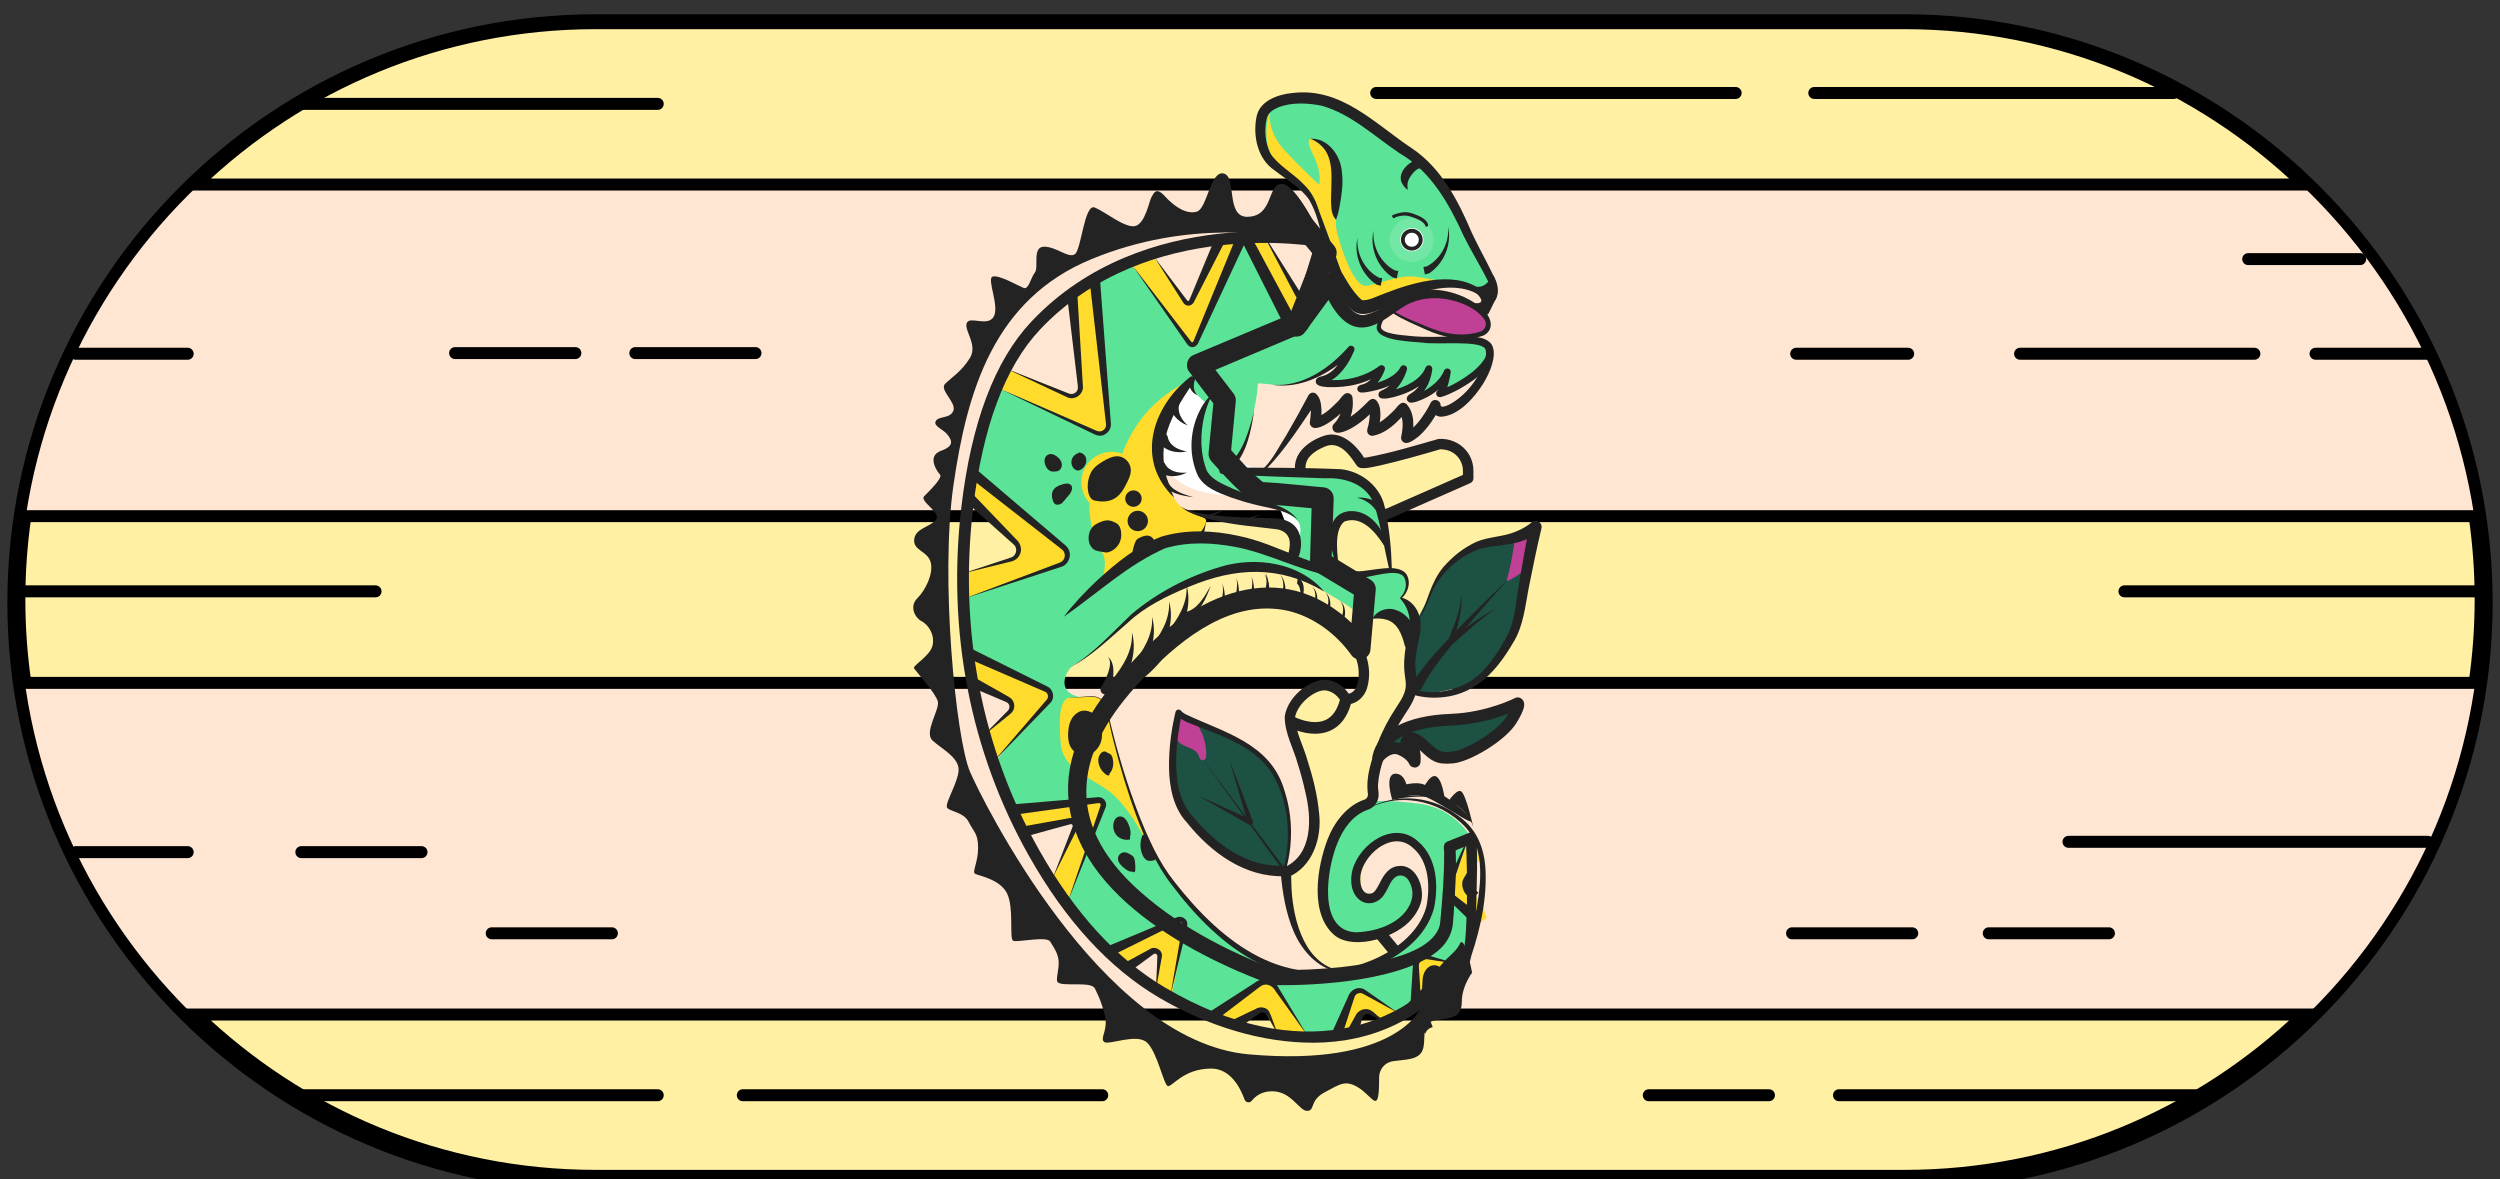 <?xml version="1.0" encoding="UTF-8"?><svg id="Layer_1" xmlns="http://www.w3.org/2000/svg" viewBox="0 0 417.31 196.8"><rect x="0" y="0" width="417.31" height="196.8" fill="#333333" stroke="none"/><defs><style>.cls-1{fill:none;}.cls-2{fill:#fff;}.cls-3,.cls-4,.cls-5{fill:#fff0a4;}.cls-6{fill:#ffe6d2;}.cls-7{fill:#ffdb2c;}.cls-8{fill:#bf4094;}.cls-9{fill:#232323;}.cls-10{fill:#1c5143;}.cls-11{fill:#5be397;}.cls-4{stroke-miterlimit:10;}.cls-4,.cls-5{stroke:#000;stroke-width:2px;}.cls-5{stroke-linecap:round;stroke-linejoin:round;}.cls-12{opacity:.15;}</style></defs><g><path class="cls-6" d="M99.44,197.8C45.84,197.8,2.24,154.19,2.24,100.59S45.84,3.38,99.44,3.38h218.43c53.6,0,97.21,43.61,97.21,97.21s-43.61,97.21-97.21,97.21H99.44Z"/><path d="M317.88,4.38c53.13,0,96.21,43.07,96.21,96.21h0c0,53.13-43.07,96.21-96.21,96.21H99.44C46.31,196.8,3.23,153.72,3.23,100.59h0C3.23,47.45,46.31,4.38,99.44,4.38h218.43m0-2H99.44C45.29,2.38,1.23,46.44,1.23,100.59s44.06,98.21,98.21,98.21h218.43c54.15,0,98.21-44.06,98.21-98.21S372.03,2.38,317.88,2.38h0Z"/></g><path class="cls-4" d="M384.52,30.7s.07,.06,.1,.1H32.69s.07-.07,.1-.1C50.08,14.08,73.56,3.87,99.44,3.87h218.44c25.88,0,49.35,10.21,66.64,26.83Z"/><path class="cls-4" d="M413.09,113.89s0,.07-.02,.1H4.24s-.02-.07-.02-.1c-.65-4.51-.99-9.13-.99-13.82s.34-9.3,.99-13.81c0-.04,0-.07,.02-.1H413.07s.02,.06,.02,.1c.65,4.51,.99,9.12,.99,13.81s-.34,9.31-.99,13.82Z"/><path class="cls-4" d="M317.88,196.28H99.44c-25.88,0-49.36-10.21-66.65-26.83-.03-.03-.07-.06-.1-.1H384.62s-.06,.07-.1,.1c-17.29,16.62-40.76,26.83-66.64,26.83Z"/><path class="cls-2" d="M219.26,89.17c-.6-2.82-1.84-5.8-4.12-7.68-.02-.02-.04-.03-.06-.05-.75-.85-1.63-1.57-2.65-2.1-1.47-.77-3.08-1.18-4.63-1.74-2.53-.92-4.55-2.85-5.32-5.46-.93-3.13,.27-6.41,.02-9.59-.12-1.55-.43-3.84-1.97-4.63-1.58-.81-3.49,.72-4.71,1.63-1.4,1.05-2.51,2.3-3.09,3.98-.55,1.56-.57,3.33-.61,4.97-.08,3.01,.2,6.23,1.8,8.86,1.63,2.67,4.41,4.24,7.41,4.89,1.66,.36,3.38,.49,5.07,.49,1.73,0,3.63-.28,5.28,.38,.4,.16,.77,.38,1.11,.62,.07,.08,.14,.17,.2,.25,1.55,2.11,1.98,4.91,2.4,7.43,.14,.87,1.22,1.35,2,1.14,.8-.22,1.17-.91,1.17-1.65,.53-.34,.89-.95,.72-1.73Z"/><path class="cls-3" d="M223.72,162.54s-4.82-2.07-6.37-4.82c-1.55-2.75-2.93-12.57-2.93-12.57,0,0,2.75-.17,3.62-2.93,.86-2.75,1.55-3.1,1.03-7.75s-4.13-12.05-3.62-14.81,3.1-5.51,4.99-5.68,4.65,2.41,4.65,2.41c0,0,1.21,.52,2.24-2.07,1.03-2.58-1.21-6.54-1.38-7.23s2.07-3.44,1.21-4.65c-.86-1.21-4.13-9.64-4.13-9.64l-5.68-14.29,1.89-4.3,4.13-.52,3.79,3.62,14.29-2.93,2.58,1.38,1.21,3.44-14.29,6.89,.17,3.1,1.03,5.85,4.3,8.55-.52,10.22-5.68,12.22-.86,6.89s-2.41,12.74-2.24,16.7c.17,3.96,7.06,9.99,7.06,9.99l-10.5,2.93Z"/><path class="cls-11" d="M227.77,51.06s8.61-4.91,13.09-3.87,6.8,1.38,7.58,.77,.43-1.89-.77-3.53-5.08-12.22-7.66-14.46-10.93-8.87-14.29-10.67-4.99-3.1-8.61-2.75-6.2,1.46-6.46,2.32-1.21,5.68,1.03,7.49c2.24,1.81,5.94,4.91,7.23,6.71s2.67,8.78,3.7,11.02c1.03,2.24,3.1,6.28,5.17,6.97Z"/><path class="cls-11" d="M246.33,62.4c2.53-3.56,2.98-4.02,1.84-4.71-1.15-.69-3.56-1.38-6.89-1.03s-6.54,0-8.15-.34c-1.61-.34-3.1-1.38-2.87-2.64,.23-1.26-1.15,0-1.15,0l-3.9-1.38-3.44-4.13,.23-2.3-3.9,6.43-1.38,1.61-2.3-2.98s-2.53-2.07-2.75-4.13c-.23-2.07-2.98-7.12-2.98-7.12l-3.44,1.15-5.51,16.99-11.02-13.77-6.2,2.75,2.3,25.48-17.91-7.35-4.13,13.77,14.63,14.41-15.84,5.51,.29,10.16,13.31,6.66-9.18,11.94,3.21,8.72,14.46-2.53-5.57,16.53,7.4,9.41,11.48-5.51-1.72,12.05,7.69,3.33,8.61-5.28,5.97,8.72,6.31-.23,2.53-7,6.77,3.44,4.02-2.3-.46-5.85s.23-1.15,.69-1.03c.46,.11,4.59,.8,4.59,.8,0,0,2.98-2.75,3.44-4.94,.46-2.18-.34-4.25-.34-4.25l-2.53-1.26-.92-1.03-.34-.8,4.3-8.49s-2.7-5.05-8.78-5.74c-6.08-.69-8.72-.69-10.9,.69s-4.59,9.07-5.05,11.13c-.46,2.07,.23,8.61,2.53,9.87,2.3,1.26,8.61,.8,11.48-2.53,2.87-3.33,.66-8.08-1.41-7.74-2.07,.34-2.73,5.22-4.56,4.18s-3.56-3.67-2.53-5.62c1.03-1.95,4.25-4.36,6.54-4.25,2.3,.11,4.25,1.03,4.94,2.64s1.95,5.17,1.49,7c-.46,1.84-1.26,6.31-5.28,8.38-4.02,2.07-12.51,9.87-29.15-.92,0,0-11.48-10.33-15.27-20.43-3.79-10.1-5.74-18.94-5.74-18.94l-4.57-1.52c-.83-.28-1.5-.98-1.62-1.85-.01-.09-.02-.19-.02-.29h0c0-1.22,.88-2.67,1.96-3.23,2.11-1.09,3.18-2.24,12.46-10.16,1.44-1.23,16.01-6.83,18.08-6.49,2.07,.34,9.21,3.31,10.45,4.36,.67,.57,3.5,1.84,6.48,4.28,1.13,.92,1.56,.56,2.13,.56s3.23-.77,5.39,.9c1.19,.92,2.64,.23,1.49-1.61-1.15-1.84-2.41-2.64-2.41-2.64,0,0,1.25-.31,1.08-2.9-.16-2.28-2.62-2.17-2.78-2.09-1.67,.84-3.98,1.16-6.68,1.08,0,0-.63-.2-1.65-.52-.46-1.36-1.34-5.23-.91-6.66,.52-1.72,1.98-2.41,3.87-2.58,1.89-.17,4.3,3.7,4.3,3.7,0,0-.17-1.55-.26-3.36-.09-1.81-.6-4.91-4.48-6.63-3.87-1.72-11.11-.77-12.83-.69-1.72,.09-10.08,.03-9.3-.6,2.88-2.32,3.75-3.16,4.56-6.97,.66-3.07,1.27-5.65,1.31-7.45,0-.15,.13-.26,.28-.25,.98,.07,1.29,.1,2.24,.22,5.06,.63,11.01-3.45,13.19-6.21l-4.25,5.62s1.26,.57,3.56,.11c2.3-.46,5.39-2.3,5.39-2.3,0,0-1.03,2.98-2.07,3.33,0,0,3.9-1.03,4.94-2.3,0,0-.8,2.87-1.38,3.1-.57,.23,5.05-.69,5.51-2.07,0,0-.46,2.41-1.03,2.75,0,0,3.45-1.06,4.65-2.91-.23,.47-.52,1.16-.52,1.64,0,.8,3.33,.92,5.85-2.64Zm-35.7,21.55c2.5,.6,5.34,1.98,6.2,3.36,.68,1.08-.24,4.5-.67,5.92-2.73-.81-5.46-1.59-7.25-2.01-4.82-1.15-6.77-1.95-10.33-1.84s-6.54-15.84-6.54-15.84c0,0,5.05-9.07,6.2-9.76,.12-.07,.32-.1,.6-.11-.21,1.62,2.33,3.46,2.33,3.46,0,0-.77,1.76-1.29,3.14-.52,1.38-.17,5.77,.69,8.35,.86,2.58,7.58,4.73,10.07,5.34Z"/><path class="cls-10" d="M236.46,103.6s4.02-7.69,4.94-8.95,6.75-4.71,11.41-4.25c4.66,.46,0,0,0,0l2.57-1.53s-1.93,11.51-2.04,13.46c-.11,1.95-3.56,9.76-6.2,11.13s-9.18,2.64-10.67,2.41c-1.49-.23-.57-7.35-.46-9.18s.46-3.1,.46-3.1Z"/><path class="cls-10" d="M232.24,122.26c.52-.17,20.06-3.87,20.06-3.87,0,0-.77,3.62-2.32,4.65s-6.46,3.36-6.46,3.36c0,0-3.27,.6-4.3-.09s-2.93-3.27-3.53-2.58-.52,2.24-.52,2.24c0,0-2.32-1.38-3.36-.95s.43-2.75,.43-2.75Z"/><path class="cls-10" d="M199.38,120.32l9.36,4.69,4.3,4.13,1.89,5.77,.43,4.56-.95,5.68s-9.21-1.29-9.47-1.89-7.32-8.01-7.32-8.01l-1.98-8.18,.95-7.66,2.77,.9"/><path class="cls-8" d="M238.44,48.88c.09,0,7.52,1.52,8.58,2.64s1.41,2.93,1.09,3.47-5.28,1.52-6.49,1.18-9.1-3.47-9.3-4.13,6.11-3.16,6.11-3.16Z"/><path class="cls-8" d="M255.38,88.88c-.4,.12-.8,.24-1.2,.38-.33,.11-.74,.2-1.03,.41-.25,.18-.3,.46-.34,.74-.06,.41-.12,.83-.18,1.24-.26,1.64-.6,3.26-1.02,4.87-.16,.18-.11,.6,.18,.44,.7-.39,1.38-.81,2.03-1.28,.55-.39,1.04-.77,1.18-1.47,.16-.79,.2-1.61,.29-2.41,.1-.88,.2-1.77,.31-2.65,.02-.14-.03-.33-.22-.28Z"/><path class="cls-8" d="M199.38,120.32c-.11-.13-.23-.07-.31,.05-.35-.45-.96-.74-1.44-1.04-.41-.26-.67-.28-1.01,.08-.63,.67-.96,1.62-.84,2.54,.12,.87,.6,1.69,1.32,2.19,.85,.59,2.01,.71,2.71,1.51,.22,.24,.29,.51,.41,.8,.07,.17,.17,.36,.35,.43,.32,.13,.61-.08,.69-.37,.05-.05,.08-.12,.08-.21,.1-2.16-.59-4.31-1.96-5.99Z"/><polygon class="cls-7" points="208.4 40.47 211.41 40.39 217.01 49.43 220.19 41.51 223.46 46.67 216.4 55.11 208.4 40.47"/><path class="cls-7" d="M211.93,18.52s-.52,3.27,2.41,6.46,5.85,5.85,5.85,5.85c0,0,.6-1.81-1.03-5.08-1.64-3.27,0-2.84,.77-1.98s2.32,1.72,2.84,4.39c.52,2.67,.09,8.35,.26,9.81s2.67,9.99,4.99,9.73,5.51-1.98,8.61-1.46l3.1,.52s-7.4,3.62-9.73,4.05-3.19,1.98-4.56-1.03c-1.38-3.01-5.34-17.82-9.13-19.97-2.48-1.41-6.28-3.96-4.39-11.28Z"/><polygon class="cls-7" points="207.02 40.36 203.75 40.36 198.41 50.8 192.56 42.88 189 44.32 198.93 57.69 207.02 40.36"/><polygon class="cls-7" points="182.74 47.07 184.93 71.35 184.01 72.33 166.68 64.81 168.45 61.77 179.24 66.07 180.28 65.04 178.84 49.48 182.74 47.07"/><polygon class="cls-7" points="162.43 78.81 177.87 91.78 178.04 93.5 160.65 100.1 161.45 95.51 169.49 92.93 169.83 90.92 161.45 83.06 162.43 78.81"/><polygon class="cls-7" points="162.03 109.17 175.05 115.25 175.51 116.63 165.87 127.08 165.07 121.91 168.8 118.35 168.63 116.8 162.08 113.93 162.03 109.17"/><polygon class="cls-7" points="169.37 135.28 183.84 133.68 184.06 134.19 178.15 150.84 175.8 146.25 179.47 138.1 178.96 137.29 170.52 138.9 169.37 135.28"/><polygon class="cls-7" points="185.04 158.93 197.09 153.65 197.9 154.8 195.49 166.62 192.96 164.09 193.3 159.27 192.5 158.93 187.91 161.8 185.04 158.93"/><polygon class="cls-7" points="202.95 169.37 210.98 163.75 212.7 164.44 218.44 173.16 212.93 172.24 211.21 168.8 209.03 169.14 207.31 170.75 206.05 171.33 202.95 169.37"/><path class="cls-7" d="M223.15,171.9l3.21-6.31h.8l6.43,3.44-2.53,1.26-2.18-1.26-1.38,.23s-.92,.69-.92,1.03-.34,1.38-.34,1.38l-.46,1.03-2.64-.8Z"/><polygon class="cls-7" points="236.23 166.16 236.69 160.54 237.61 159.73 242.2 160.65 236.23 166.16"/><polygon class="cls-7" points="241.86 149.52 245.3 139.42 247.37 143.09 244.96 145.84 244.73 148.02 245.99 149.4 247.25 150.55 248.17 153.19 247.14 153.99 241.86 149.52"/><circle class="cls-7" cx="185.59" cy="80.5" r="5.08"/><path class="cls-7" d="M197.55,64.06s-3.1,1.38-6.03,4.65c-2.93,3.27-4.48,7.4-4.48,8.26s-4.99,5.51-5.17,7.23,.69,6.37,1.89,7.75,.43,3.99,.43,3.99c0,0,10.03-5.95,13.65-6.03,2.9-.06,3.48-2.62,3.5-2.97,.07-1.1-4.4-.8-5.66-4.47-1.55-4.54-4.53-9.98,1.84-18.42Z"/><path class="cls-7" d="M192.04,141.88s-3.44-7.58-7.4-10.16-7.23-3.79-7.58-7.58c-.34-3.79-.27-7.58,1.56-7.69,.65-.04,1.81-.13,2.81-.17,1.12-.05,2.08-.03,2.72,.75,.98,1.19,2.14,8.77,2.72,10.22,.34,.86,5.17,14.63,5.17,14.63Z"/><circle class="cls-2" cx="235.66" cy="40.01" r="1.95"/><g class="cls-12"><circle class="cls-2" cx="235.64" cy="40.04" r="3.67"/></g><path class="cls-9" d="M243.69,157.55c-.86,1.72-2.24,2.07-4.13,4.82-.78,1.13-1.82,2.32-2.77,3.33-1.37,1.45-2.57,2.53-2.57,2.53,0,0-11.19,4.88-8.78,4.71,2.41-.17,9.53-2.35,11.77-4.76,0,0-4.02,10.04-28.81,7.81-24.79-2.24-44.66-42.89-46.49-47.18-2.35-5.51-5.01-32.31-2.75-47.86,2.27-15.66,6.71-30.99,23.07-37.71,16.36-6.71,30.3-3.96,37.53-3.44l.77-.2s-4.22-9.1-6.63-8.92c-2.41,.17-1.31,5.44-5.68,5.51-3.67,.06-1.72-6.71-3.96-7.23-2.24-.52-2.75,5.85-4.48,6.37-1.72,.52-3.79-.86-5.34-2.58-1.55-1.72-1.89-.34-2.24,.17-.34,.52-1.03,4.48-2.75,4.82-1.72,.34-4.99-2.41-6.71-3.1-1.72-.69-2.24,6.89-3.27,7.75-1.03,.86-3.1-1.21-5.17-1.21s-.86,3.44-1.55,4.3c-.69,.86-1.03,2.93-1.89,2.58-.86-.34-4.13-2.24-5.17-1.89-1.03,.34,1.21,4.99,.17,6.71-1.03,1.72-3.96-.17-4.48,1.03-.52,1.21,1.89,3.62,.52,5.85-1.38,2.24-3.1,3.27-4.13,4.3-1.03,1.03,1.89,3.1,1.38,4.48-.52,1.38-2.41,.86-2.93,1.72-.52,.86,1.21,1.38,1.89,2.24,.69,.86,1.38,1.89-1.03,2.75-2.41,.86-.69,3.44-.17,3.96,.52,.52-1.78,2.75-2.64,3.62-.86,.86,2.98,2.75,1.95,3.96-1.03,1.21-3.44,1.38-3.62,3.27-.17,1.89,2.24,1.89,2.75,3.79s-.86,4.65-2.24,6.03c-1.38,1.38-.34,3.27,.69,3.79,1.03,.52,2.24,2.07,1.89,3.96-.34,1.89-3.44,3.44-3.1,3.96,.34,.52,3.62,4.13,3.96,5.51,.34,1.38-2.41,5.17-.86,6.54,1.55,1.38,3.96,2.58,4.3,4.48,.34,1.89-2.41,6.03-1.89,6.71,.52,.69,2.75,.69,3.62,2.41,.86,1.72,1.55,1.89,1.55,4.3s-1.03,3.96-.52,4.3,4.13,.86,5.34,3.27c1.21,2.41,.34,7.58,1.03,7.92,.69,.34,5.68-.86,6.2,.17,.26,.52,1.23,1.66,1.38,3.1s-.52,3.19-.17,3.62c.69,.86,5.51-.17,6.2,1.03,0,0,1.21,2.24,1.72,4.65,.52,2.41-.86,3.62-.17,4.3,.69,.69,5.51-1.55,7.23,.17s2.75,7.06,3.44,7.23c.69,.17,2.58-2.93,7.23-2.93,3.2,0,4.85,3.18,5.57,5.17,.19,.52,.86,.63,1.2,.2,.61-.77,1.67-1.58,3.39-1.58,3.27,0,4.48,3.27,5.85,3.27s.34-1.72,2.93-3.1c2.58-1.38,3.44-2.07,5.51-.86,2.63,1.54,3.59,5.03,3.58-1.64,0-1.34,.97-2.5,2.3-2.69,2.17-.31,4.3-.19,4.96-1.86,.34-.84,.22-1.98,.34-2.95l.09,.22c.2-.53,.62-.96,1.26-1.1l-.35-.89c.24-.13,.53-.22,.9-.27,2.75-.34,4.3-.52,4.3-3.1s1.72-4.82,1.72-4.82c0,0-1.21-6.54-2.07-4.82Z"/><path class="cls-9" d="M219.03,174.05c-8.22,0-17.28-2.66-25.53-7.51-8.32-4.89-15.64-12.85-21.74-23.67-9.81-17.39-13.71-37.5-11.29-58.18,1.65-14.09,5.58-24.52,11.69-31,18.75-19.91,48.35-14.41,48.65-14.35l-.37,1.92c-.29-.06-28.85-5.34-46.85,13.77-5.81,6.17-9.57,16.23-11.17,29.89-2.37,20.26,1.45,39.97,11.05,56.99,5.93,10.52,13,18.24,21.03,22.95,22.75,13.36,39.88,6.26,47.63-3.88l1.55,1.19c-5.9,7.72-14.35,11.84-24.43,11.89-.07,0-.14,0-.21,0Z"/><path class="cls-9" d="M192.67,42.88c1.42,1.86,4.12,5.51,5.53,7.32,.1,.08,.27,.03,.31-.07l.24-.57,4.21-10.15,1.59,.73-5,9.77-.16,.31c-.17,.47-.64,.89-1.19,.78-.59-.08-.82-.75-1.12-1.17-.94-1.48-3.44-5.43-4.41-6.95h0Z"/><path class="cls-9" d="M188.83,44.03c1.87,2.43,6.59,8.57,8.39,10.91l1.4,1.82c.29,.39,.32,.41,.47,.36,.07-.02,.1-.11,.13-.17l.22-.53,6.96-16.99,1.6,.7-7.76,16.63c-.13,.24-.28,.7-.48,.88-.12,.12-.26,.2-.41,.25-.3,.1-.65,.05-.91-.15-.28-.24-.31-.38-.44-.54l-1.31-1.88c-1.67-2.4-6.14-8.82-7.86-11.3h0Z"/><path class="cls-9" d="M211.01,39.25c1.63,2.59,4.39,6.97,6,9.51,.03,.04,.08,.13,.09,.14,0-.03-.04-.05-.07-.02-.1,.28,2.62-8.6,2.6-8.53l1.65,.58c-.02,.05-3.29,8.36-3.32,8.41-.3,.65-1.3,.72-1.67,.1-.21-.37-.8-1.53-1.01-1.91-.92-1.75-3.38-6.44-4.33-8.25l.05-.03h0Z"/><path class="cls-9" d="M220.85,40.65c-.44-2.52-1.03-5.08-2.31-7.29-1.47-2.12-3.74-3.32-5.79-4.93-2.83-1.87-3.65-5.76-3-8.95,.5-2.64,3.56-3.72,5.89-3.94,8.23-1.08,13.9,5.16,20.1,9.26,4.86,3.27,7.69,8.75,9.91,13.99,1.09,2.36,2.38,4.6,3.51,6.96,.86,1.54,1.53,4.27-.53,5.13-.36-.06-.46-.14-.52-.27-.48-.88-1.32-1.5-2.24-1.91-4.98-2.02-11.01,.84-15.59,2.95-.91,.43-2.18,.93-3.34,.71-.71-.15-1.03-.44-1.36-.68-1.6-1.39-2.62-3.04-3.7-4.78,0,0,2.12,.11,2.12,.1l-6.24,8.53c-.67,.92-2.19,.87-2.8-.09-2.14-4.15-5.54-11-7.69-15.22l1.55-.81c1.42,2.64,5.04,9.37,6.41,11.92,.32,.59,1.24,2.31,1.54,2.87-.19-.32-.66-.27-.84,.04,.82-1.19,6.47-9.36,7.12-10.31,1.26,2.01,2.53,4.71,4.29,6.16,1.1,.18,2.75-.77,3.84-1.13,4.97-1.93,12.38-4.14,16.77,.04,.35,.38,.66,.81,.87,1.28,.08,.15,.09,.37-.19,.61,.35-1.52,.39-2.69-.27-4.01-1.26-2.51-2.76-4.92-4.02-7.46-2.43-5.37-5.47-10.81-10.7-13.83-4.26-2.87-8.05-6.51-12.96-7.93-2.32-.47-4.92-.61-7.16,.2-1.05,.45-1.85,.91-2.1,2.04-.41,1.85-.21,4.05,.65,5.74,1.37,2.05,3.8,3.27,5.55,5.14,2.67,2.5,3.11,6.45,3.23,9.9h0Z"/><path class="cls-9" d="M218.69,23.15c2.99-.16,5.16,2.84,5.31,5.66,.26,1.97-.09,4.04-.45,5.95-.11,.63-.27,1.2-.53,1.92-.55-.56-.73-1.31-.78-1.98-.37-4.18,1.42-9.53-3.54-11.56h0Z"/><path class="cls-9" d="M234.97,31.69s-1.61-1.09-1.03-2.7,2.3-2.24,2.3-2.24l1.09,1.32s-.69-.17-1.55,.92-.92,1.66-.8,2.7Z"/><path class="cls-9" d="M226.59,39.73c-.17,2.78,1.27,5.49,3.76,6.71l-.2-.08,.58,.07-.25,1.27c-.12-.03-.61-.17-.72-.2-2.5-1.68-3.8-4.85-3.17-7.79h0Z"/><path class="cls-9" d="M229.26,38.52c-.17,2.78,1.27,5.49,3.76,6.71l-.2-.08,.58,.07-.25,1.27c-.12-.03-.61-.17-.72-.2-2.5-1.68-3.8-4.85-3.17-7.79h0Z"/><path class="cls-9" d="M241.74,37.83c.62,2.94-.67,6.11-3.17,7.79-.11,.03-.6,.16-.72,.2l-.25-1.27,.58-.07-.2,.08c2.49-1.22,3.93-3.93,3.76-6.71h0Z"/><circle class="cls-1" cx="236.72" cy="38.95" r="6.11"/><path class="cls-9" d="M235.66,41.83c-1,0-1.82-.82-1.82-1.82s.82-1.82,1.82-1.82,1.82,.82,1.82,1.82-.82,1.82-1.82,1.82Zm0-2.98c-.64,0-1.17,.52-1.17,1.17s.52,1.17,1.17,1.17,1.17-.52,1.17-1.17-.52-1.17-1.17-1.17Z"/><path class="cls-9" d="M238.36,37.4c-.36-.95-1.49-1.36-2.36-1.69-.56-.21-1.13-.34-1.73-.28-.31,.03-.61,.1-.91,.17-.31,.07-.57,.19-.86,.29-.16,.05-.14,.23-.07,.35,.04,.07,.09,.13,.16,.16,.03,.01,.21,.02,.2,0l.06-.1c.43-.19,.96-.28,1.42-.31,.57-.04,1.09,.1,1.61,.3,.78,.3,1.78,.65,2.1,1.5,.05,.14,.23,.08,.3,0,.11-.11,.13-.27,.08-.41Z"/><path class="cls-9" d="M179.83,49l.9,14.95,.03,.47c.17,1.46-1.51,2.56-2.76,1.82-2.16-1.01-7.94-3.71-10.17-4.76l6.96,2.77,3.48,1.38c.5,.23,.98,.17,1.35-.19,.4-.37,.32-.93,.25-1.41l-1.77-14.87,1.74-.16h0Z"/><path class="cls-9" d="M166.68,64.81l10.36,4.49,5.18,2.25c.42,.17,.9,.44,1.21,.46,.62,.07,1.22-.47,1.2-1.1,0-.19-.16-1.49-.19-1.71l-2.57-22.44,1.74-.17,1.7,22.52c0,.08,.12,1.57,.12,1.58,.12,1.14-.94,2.2-2.08,2.02-.52-.07-.96-.38-1.4-.57l-5.09-2.45-10.18-4.89h0Z"/><path class="cls-9" d="M162.98,78.36c2.55,2.18,9,7.67,11.46,9.77,.63,.54,2.25,1.92,2.87,2.44,.32,.29,.77,.59,.98,.99,.73,1.15,.04,2.78-1.25,3.09-.37,.13-1.4,.45-1.79,.59-3.04,1-11.17,3.66-14.32,4.68,3.14-1.18,11.07-4.16,14.1-5.3l1.17-.44c.28-.12,.83-.27,1.05-.46,.68-.51,.65-1.58-.04-2.04-2.02-1.58-5.37-4.19-7.42-5.79l-7.92-6.18,1.11-1.36h0Z"/><path class="cls-9" d="M160.82,95.68l5.46-1.8c.74-.27,1.97-.6,2.67-.9,.78-.4,.92-1.56,.25-2.1l-.27-.24c-2.19-1.96-5.81-5.19-8.03-7.18l1.22-1.26c1.84,1.93,5.15,5.36,6.96,7.26l.5,.52c.66,.57,1.04,1.49,.76,2.33-.17,.56-.58,1.04-1.11,1.27-.46,.19-.98,.26-1.44,.39-.91,.22-5.96,1.47-6.97,1.72h0Z"/><path class="cls-9" d="M161.76,108.09c2.33,1.16,8.19,4.08,10.44,5.2,.57,.29,2.06,1.02,2.61,1.3,1.04,.46,1.32,1.95,.51,2.75-2.6,2.7-7.15,7.39-9.79,10.13,1.69-1.97,5.97-6.94,7.61-8.84l1.27-1.47,.32-.37c.37-.42,.22-1.13-.31-1.33-1.61-.7-4.61-1.99-6.24-2.7l-7.14-3.08,.74-1.59h0Z"/><path class="cls-9" d="M163.92,123l2.75-2.78,1.37-1.39c.67-.51,.61-1.42-.17-1.68-1.63-.69-4.64-1.97-6.29-2.67l.77-1.57c1.14,.64,4,2.26,5.1,2.88,.19,.11,.93,.52,1.1,.63,.65,.42,.93,1.3,.65,2.01-.12,.36-.45,.68-.73,.88l-1.52,1.23-3.04,2.45h0Z"/><path class="cls-9" d="M178.27,150.43l5.29-15.52,.16-.47c.06-.21-.14-.43-.34-.39l-2.02,.28c-2.59,.36-9.51,1.32-12.18,1.69l-.19-1.74c2.72-.23,9.62-.82,12.25-1.04l2.05-.17c.87-.09,1.59,.83,1.29,1.64l-.2,.5-6.11,15.21h0Z"/><path class="cls-9" d="M175.74,146.53c.57-1.47,2.01-5.17,2.55-6.59,.14-.37,.5-1.3,.64-1.65,.02-.09,.15-.33,.13-.42,0-.17-.16-.32-.3-.31-1.98,.51-5.76,1.59-7.77,2.13l-.39-1.71c2.02-.35,5.85-1.05,7.83-1.4,.99-.23,1.86,.91,1.37,1.78-.23,.48-.68,1.36-.92,1.84-.67,1.34-2.46,4.93-3.15,6.32h0Z"/><path class="cls-9" d="M195.37,166.16c.38-2.2,1.34-7.77,1.71-9.89,.02-.1,.32-1.83,.32-1.85,.06-.34-.32-.63-.62-.46l-.37,.19c-3.07,1.52-8.13,4.04-11.24,5.58l-.73-1.59c3.23-1.34,8.4-3.51,11.58-4.84l.39-.16c.8-.37,1.81,.26,1.79,1.14,0,.35-.4,1.76-.47,2.13-.5,2.07-1.84,7.62-2.35,9.76h0Z"/><path class="cls-9" d="M192.96,165.24c.04-1.07,.15-3.78,.2-4.82l.03-.8c.01-.32-.36-.55-.61-.37-1.07,.78-3.23,2.38-4.32,3.17l-.94-1.48c.94-.51,3.33-1.81,4.24-2.3l.35-.19c.91-.63,2.23,.16,2.03,1.25l-.14,.79c-.18,1.01-.66,3.7-.85,4.75h0Z"/><path class="cls-9" d="M201.76,169c1.9-1.21,5.79-3.73,7.65-4.92,1.43-1.14,3.32-.72,4.1,.95l.36,.6,1.45,2.4,2.89,4.79-3.26-4.55c-.31-.43-1.77-2.46-2.04-2.84-.48-.88-1.49-1.41-2.39-.86-.26,.16-.79,.59-1.07,.8-1.42,1.08-5.22,3.96-6.69,5.08l-1-1.43h0Z"/><path class="cls-9" d="M205.46,170.4c.79-.38,2.78-1.34,3.55-1.7l.59-.28c.69-.46,1.82-.33,2.26,.44,.41,.85,1.06,2.84,1.42,3.73l-1.31-2.28c-.36-.55-.64-1.54-1.45-1.3-.21,.06-.72,.49-.95,.63-.68,.48-2.51,1.77-3.22,2.27l-.89-1.51h0Z"/><path class="cls-9" d="M222.33,172.39c.56-1.24,1.96-4.35,2.49-5.55l.21-.46c.36-1.18,1.74-1.87,2.83-1.15,.43,.3,1.84,1.28,2.29,1.6l3.33,2.32c-1.55-.84-4.48-2.46-6-3.28-.48-.26-1.14-.03-1.34,.46-.08,.22-.23,.68-.3,.9-.4,1.23-1.47,4.51-1.88,5.78l-1.63-.63h0Z"/><path class="cls-9" d="M225.09,171.68l.95-1.73,.24-.43c.29-.6,.94-1.05,1.6-1.07,.82-.09,1.4,.52,1.94,1l1.48,1.3-1.73-.94c-.5-.24-1-.69-1.56-.5-.53,.14-.63,.69-.75,1.14l-.54,1.9-1.62-.67h0Z"/><path class="cls-9" d="M235.47,167.19c.07-1.1,.25-3.88,.31-4.95,.04-.36,.03-.97,.12-1.33,.19-.87,1.04-1.53,1.9-1.51,.51,0,1.19,.29,1.69,.41l3.18,.91-.02,.08-3.27-.5c-.42-.04-1.15-.23-1.55-.19-.53,.07-.94,.49-.99,.99-.02,.19,.05,.93,.06,1.14,.07,1.05,.24,3.86,.31,4.95h-1.75Z"/><path class="cls-9" d="M239.49,167.83c-.35,0-.7-.12-1.01-.35l-.12-.1c-.66-.5-1.02-1.48-.97-2.54l.07-1.26c.05-.86,.37-1.61,.89-2.05,.36-.31,.8-.45,1.24-.4,1.01,.11,1.75,1.14,1.81,2.51l.06,1.35c.05,1.2-.44,2.24-1.24,2.66-.24,.12-.49,.18-.73,.18Zm-.06-4.31c0,.05-.01,.11-.02,.17l-.07,1.26c-.02,.29,.03,.53,.1,.69,.04-.14,.07-.33,.06-.57l-.06-1.35c0-.07,0-.14-.02-.2Z"/><path class="cls-9" d="M245.19,153.51l-2.87-2.78-.36-.35c-.82-.72-.99-1.99-.45-2.93,.05-.09,3.59-7.73,3.79-8.15-.28,.83-2.75,8.14-2.96,8.75-.17,.5,0,1.07,.44,1.37l.39,.31,3.16,2.45-1.15,1.32h0Z"/><path class="cls-9" d="M245.64,150.29l-.66-.73c-.74-.62-1.19-1.93-.69-2.88,.07-.15,2.12-3.57,2.27-3.82l-1.21,3.73c-.12,.34-.18,.55-.15,.78,.07,.56,.29,.71,.79,1.05l.8,.56-1.16,1.31h0Z"/><path class="cls-9" d="M224.42,162.26c-3.99,0-7.01-3.35-8.48-6.78-1.32-3.09-1.87-6.5-2.16-9.84-.05-.42,.25-.71,.6-.86,4.75-2.11,4.59-8.18,3.52-12.52-.35-1.64-.79-3.27-1.31-4.88-.72-2.57-2.11-4.89-2.14-7.72,.34-2.77,3.08-5.44,5.77-6.08,2.09-.48,4.27,.87,5.21,2.73l-.67-.49c1.58,.04,2.02-1.82,2.04-3.15,.16-4.22-3.43-7.45-7-9.22-2.14-1.05-4.43-2.16-6.78-2.5-2.33-.29-4.79,.24-7,1.02-1.89,.59-3.51,1.85-5.68,1.89l-.34-.04-.2-.03c-.86-.14-1.49,.2-2.07,.93-2.5,3.65-4.94,7.92-9.22,9.85-1.22,.45-2.39,.84-3.58,1.26-.45,.22-1.02,.04-1.19-.46-.09-.25-.05-.51,.09-.72,.46-.72,.87-1.57,1.16-2.4,.26-.84,.52-1.8-.01-2.59,1.15,1.02,.89,2.83,.75,4.21-.07,.49-.16,.96-.3,1.48l-1.09-1.18c1.18-.42,2.41-.83,3.55-1.25,3.2-1.49,5.4-4.77,7.37-7.66,.83-1.48,2.18-3.37,4.2-3.26,.33,0,.66,.07,.98,.11,.37,.03,.92-.13,1.46-.34,2.27-.96,4.79-2.1,7.31-2.44,2.58-.51,5.46-.08,7.85,.96,3.63,1.49,7.3,3.3,9.64,6.59,1.62,2.24,2.3,5.24,1.5,7.94-.41,1.55-1.97,2.95-3.71,2.73-.31-.03-.55-.23-.67-.49-.6-1.11-1.94-2.07-3.27-1.76-1.85,.42-4.1,2.53-4.38,4.49,.09,2.35,1.4,4.72,2.06,7.06,.94,2.91,1.69,5.92,1.97,8.98,.47,4.1-1.14,9-5.29,10.62l.6-.86,.07,2.58c.28,5.58,2.26,13.23,8.81,13.97,.03,0,.06,.03,.06,.06,0,.03-.03,.05-.06,.06h0Z"/><path class="cls-9" d="M221.05,98.75c-7.46-4.43-14.8-4.07-22.6-.8-3.66,1.53-7.35,3.3-10.26,6.05-3.04,2.63-5.98,5.55-9.58,7.41,3.93-2.29,7-5.78,10.27-8.89,4.31-3.63,9.43-6.29,14.83-7.9,5.89-1.78,13.21-.75,17.33,4.13h0Z"/><path class="cls-9" d="M178.61,116.46l3.2-.23c1.08-.17,2.25,.34,2.75,1.34,.26,.49,.3,1.05,.43,1.56l.36,1.56c1.27,5.18,2.82,10.31,4.74,15.29,1.56,3.94,3.3,7.89,5.96,11.22,8.06,10.32,18.82,18.67,32.36,13.32,4.2-1.62,8.46-4.68,9.69-9.18,.65-3.26,.45-7.55-2.22-9.78-3.19-2.99-7.75,.59-8.67,4.01-.37,1.34-.12,4.03,1.74,3.56,.55-.11,1.03-1.08,1.52-2.03,.54-1.08,1.42-2.36,2.83-2.52,2.57-.41,4.01,2.38,4.06,4.56,.1,1.57-.73,3.09-1.66,4.21-2.41,3.05-9.42,5.33-12.77,2.9-4.43-3.49-3.08-11.52-1.34-16.1,1.07-2.81,3.19-5.7,6.26-6.71,.4-.18,.57-.66,.47-1.07-.36-2.88,.7-5.69,1.62-8.25,.77-2.05,1.82-4.05,3.02-5.86,.59-.91,1.17-1.75,1.46-2.6,.34-.94,.28-1.7,.11-2.73-.17-1.11-.19-2.3-.07-3.42,.11-1.73,.67-3.23,.85-4.94,.13-1.7-.38-3.33-1.55-4.62l-.03-.03s-.03-.11,0-.15c.91-.91,1.3-2.43,.56-3.54-1.18-1.49-5.85,.29-7.74,.3-1.43,.12-2.9-.12-4.31-.37-5.5-1.02-10.48-3.79-15.9-4.84-3.91-.75-8.01-.94-11.83,.19-6.24,2.73-11.26,7.5-16.94,11.44,1.71-2.23,3.64-4.27,5.69-6.18,3.14-2.86,6.51-5.62,10.57-7.18,4.16-1.26,8.72-1.06,12.91-.14,6.77,1.37,12.76,5.69,19.74,5.91,2.16,.1,6.93-1.56,8.32,.55,.78,1.37,.22,3.07-.92,4.02l-.02-.19c1.39,.29,2.52,1.45,2.97,2.79,.86,2.54-.31,4.68-.5,7.17-.25,1.65,.16,3.04,.19,4.73-.01,1.8-1.13,3.52-2.02,4.84-1.17,1.75-2.12,3.56-2.87,5.51-.74,1.94-1.42,3.96-1.58,5.92-.05,.58-.02,1.11,.07,1.64,.07,.69-.12,1.41-.56,1.96-.35,.45-.85,.75-1.38,.92-2.44,.92-3.98,3.14-4.96,5.58-1.71,4.11-3.4,14.72,3.23,14.82,1.98-.09,4.05-.53,5.77-1.49,2.48-1.33,4.52-4.12,3.07-6.89-.36-.73-.95-1.19-1.76-1.09-1.39,.32-1.67,2.08-2.48,3.16-.73,1.25-2.43,1.91-3.79,1.12-1.78-1.09-1.95-3.46-1.5-5.22,1.23-4.45,7.05-8.44,11.04-4.68,3.09,2.7,3.35,7.36,2.56,11.12-1.37,4.95-5.95,8.24-10.53,9.95-14.08,5.38-25.14-3.13-33.29-13.97-2.65-3.42-4.35-7.45-5.86-11.46-1.49-4.02-2.72-8.13-3.76-12.29-.4-1.5-.74-3.17-1.06-4.7-.15-1.05-.44-2.14-1.48-2.62-.47-.25-1.01-.29-1.54-.24l-3.2,.16h0Z"/><path class="cls-9" d="M219.5,122.48c-2.26,0-4.21-1.02-4.32-1.08-.48-.25-.66-.85-.4-1.32,.25-.48,.84-.66,1.32-.4,.04,.02,2.88,1.49,5.1,.53,1.16-.5,1.99-1.64,2.46-3.37,.14-.52,.68-.83,1.2-.69,.52,.14,.83,.68,.69,1.2-.64,2.34-1.84,3.9-3.57,4.65-.81,.35-1.65,.48-2.46,.48Z"/><path class="cls-9" d="M201.37,86.94l-.53,2.8-2.26-.14s1.98,.32,2.79-2.66Z"/><path class="cls-9" d="M185.6,113.52c1.82-2.22,3.56-4.95,3.34-7.97,.91,3.1-.29,6.36-1.71,9.13-.77,1.27-2.59-.02-1.64-1.16h0Z"/><path class="cls-9" d="M188.96,110.94c1.82-2.22,3.56-4.95,3.34-7.97,.91,3.1-.29,6.36-1.71,9.13-.77,1.27-2.59-.02-1.64-1.16h0Z"/><path class="cls-9" d="M191.8,108.36c1.82-2.22,3.56-4.95,3.34-7.97,.91,3.1-.29,6.36-1.71,9.13-.77,1.27-2.59-.02-1.64-1.16h0Z"/><path class="cls-9" d="M194.72,105.69c1.82-2.22,3.56-4.95,3.34-7.97,.91,3.1-.29,6.36-1.71,9.13-.77,1.27-2.59-.02-1.64-1.16h0Z"/><path class="cls-9" d="M202.09,97.81c-.78,2.08-1.77,4.61-4.1,5.37l.35-.25c-2.76,4.95-6.67,9.26-11.7,12.02-.49,.26-1.1,.08-1.36-.41-.28-.51-.06-1.15,.46-1.39,2.39-1.11,4.59-2.67,6.56-4.5,1.97-1.85,3.77-3.97,5.19-6.26,.07-.11,.19-.18,.31-.19,2.08-.42,3.3-2.65,4.28-4.39h0Z"/><path class="cls-9" d="M203.98,97.35c.66,1.33,.83,4.33-.78,5.08-.34,.13-.86,.28-.99-.19-.06-.24,.08-.49,.32-.55,.87,.06,1.29-.88,1.45-1.66,.15-.85,.29-1.84,0-2.67h0Z"/><path class="cls-9" d="M206.33,96.43c.66,1.33,.83,4.33-.78,5.08-.34,.13-.86,.28-.99-.19-.06-.24,.08-.49,.32-.55,.87,.06,1.29-.88,1.45-1.66,.15-.85,.29-1.84,0-2.67h0Z"/><path class="cls-9" d="M208.86,96.2c.66,1.33,.83,4.33-.78,5.08-.34,.13-.86,.28-.99-.19-.06-.24,.08-.49,.32-.55,.87,.06,1.29-.88,1.45-1.66,.15-.85,.29-1.84,0-2.67h0Z"/><path class="cls-9" d="M211.27,95.57c.66,1.33,.83,4.33-.78,5.08-.34,.13-.86,.28-.99-.19-.06-.24,.08-.49,.32-.55,.87,.06,1.29-.88,1.45-1.66,.15-.85,.29-1.84,0-2.67h0Z"/><path class="cls-9" d="M210.98,95.86c.44,.23,.59,.79,.73,1.24,.47,1.57-.15,3.57-2.04,3.68-.25,.03-.47-.15-.49-.4-.03-.27,.19-.5,.46-.49,1.48,.16,2.01-1.52,1.85-2.75-.07-.44-.12-.99-.51-1.28h0Z"/><path class="cls-9" d="M213.68,96.03c.44,.23,.59,.79,.73,1.24,.47,1.57-.15,3.57-2.04,3.68-.25,.03-.47-.15-.49-.4-.03-.27,.19-.5,.46-.49,1.48,.16,2.01-1.52,1.85-2.75-.07-.44-.12-.99-.51-1.28h0Z"/><path class="cls-9" d="M215.34,100.85c.86-.07,1.63-.62,1.71-1.5,.08-.61-.05-1.54-.54-1.93l.08-.73c0-.08,.08-.14,.16-.13,1.01,.49,.99,1.96,.73,2.89-.25,.95-1.22,1.49-2.14,1.39h0Z"/><path class="cls-9" d="M219.02,97.98c1.1,.69,1.17,2.94,.11,3.75-.41,.33-1.78,.95-1.93,.15-.04-.28,.21-.53,.49-.5,.37,.01,.74-.02,1.05-.19,.95-.53,1.12-2.5,.28-3.21h0Z"/><path class="cls-9" d="M221.2,98.9c1.1,.69,1.17,2.94,.11,3.75-.41,.33-1.78,.95-1.93,.15-.04-.28,.21-.53,.49-.5,.37,.01,.74-.02,1.05-.19,.95-.53,1.12-2.5,.28-3.21h0Z"/><path class="cls-9" d="M223.66,100.33c1.1,.69,1.17,2.94,.11,3.75-.41,.33-1.78,.95-1.93,.15-.04-.28,.21-.53,.49-.5,.37,.01,.74-.02,1.05-.19,.95-.53,1.12-2.5,.28-3.21h0Z"/><path class="cls-9" d="M226.3,102.23c1.1,.69,1.17,2.94,.11,3.75-.41,.33-1.78,.95-1.93,.15-.04-.28,.21-.53,.49-.5,.37,.01,.74-.02,1.05-.19,.95-.53,1.12-2.5,.28-3.21h0Z"/><path class="cls-9" d="M231.87,94.96c-.65-2.81-1.36-6.8-2.11-9.51-.8-4.18-4.57-5.8-8.52-5.61-5.59-.17-11.59-.38-17.16-.71-.3,0-.56-.25-.54-.55,.02-.24,.2-.43,.42-.48,3-1.31,4.23-5.27,5.05-8.2l.33-1.45-.2,1.47c-.57,3.17-1.43,6.71-4.12,8.77-.24,.16-.44,.3-.8,.42l-.11-1.03c6.47-.02,13.22-.04,19.7,.24,3.59,.37,6.89,3.1,7.41,6.75,.72,3.27,1.02,6.54,1.11,9.83,0,.27-.4,.34-.47,.05h0Z"/><path class="cls-9" d="M216.19,78.63c-.4-2.97,2.21-5.01,4.77-5.87,2.96-1.04,5.56,1.66,6.92,3.93,0,0,.01,.02,.02,.03-.09-.15-.27-.28-.43-.31,.2,0,.52-.03,.82-.08,3.99-.75,7.92-1.95,11.83-3.06,1.71-.14,3.6,.61,4.67,2,.8,.97,1.2,2.27,1.16,3.51v1.06c0,.36-.22,.66-.52,.8l-13.99,6.17-.15,.06c-.37,.16-.8-.01-.96-.38-.11-.36-.3-.79-.56-1.17-.48-.73-1.14-1.35-1.94-1.76-.4-.22-.85-.36-1.31-.48,1.77-.16,3.57,.59,4.8,1.88,.19,.2,.36,.38,.55,.66l-1.14-.41,13.99-6.17-.52,.8v-1.06c.08-1.45-.77-2.88-2.11-3.45-.53-.25-1.04-.29-1.8-.36l.33-.03c-3.41,.99-6.81,1.97-10.27,2.76-1.05,.2-2.04,.52-3.16,.43-.3-.04-.61-.22-.77-.49-1.12-1.69-2.7-3.91-4.95-3.22-1.48,.57-3.38,1.58-3.54,3.35-.02,.23-.01,.43,0,.75l-1.75,.1h0Z"/><path class="cls-9" d="M187.87,76.67c-1.37-1.12-2.98-.15-4.24,.65-.67,.43-1.25,.96-1.59,1.69-.35,.74-.52,1.63-.47,2.45,.05,.85,.31,1.92,1.17,2.1,3.28,.7,4.45-1.17,5.2-2.64,.39-.76,.84-1.61,.82-2.48-.02-.68-.36-1.34-.89-1.77Z"/><path class="cls-9" d="M187.12,88.66c-.08-.54-.28-1.02-.76-1.31-.54-.32-1.13-.57-1.78-.47-.58,.09-1.17,.35-1.68,.64-1.01,.57-1.41,2.03-1.08,3.11,.16,.52,.51,.99,1.01,1.23,.26,.13,1.81,.39,1.94,.37,.99-.18,1.84-.92,2.2-1.85,.21-.55,.24-1.13,.15-1.71Z"/><circle class="cls-9" cx="189.2" cy="83.23" r="1.37"/><circle class="cls-9" cx="189.92" cy="86.96" r="1.7"/><path class="cls-9" d="M188.83,93.51s.31-3.19,1.14-3.62,1.64-.72,2.27-.23c.87,.68,.46,2.01-.17,2.18s-3.24,1.67-3.24,1.67Z"/><path class="cls-9" d="M245.93,138.1s-1.21-5.6-2.07-6.03-2.58,2.41-2.58,2.41c0,0-.26-3.96-1.46-4.82s-2.84,3.1-2.84,3.1l-1.98,.09s.09-3.62-1.98-3.7-.6,4.39-.6,4.39c0,0,11.11-2.93,13.52,4.56Z"/><path class="cls-9" d="M233.62,131.21s2.58-.86,4.05-.26,6.2,3.44,7.75,5.68c1.55,2.24-6.46-3.87-8.44-3.87s-3.27,.26-3.27,.26l-.09-1.81Z"/><path class="cls-9" d="M232.61,159.52c-.28,0-.56-.12-.75-.36l-2.12-2.56c-.34-.42-.29-1.03,.13-1.38,.42-.34,1.03-.29,1.38,.13l2.12,2.56c.34,.42,.29,1.03-.13,1.38-.18,.15-.4,.22-.62,.22Z"/><path class="cls-9" d="M236.12,128.11c-.41,0-.78-.25-.92-.64,0-.02-.39-.89-1.86-1.5-1.23-.51-2.52,1.06-2.53,1.08-.28,.35-.76,.47-1.17,.28-.41-.19-.64-.63-.55-1.07,.82-4.24,5.6-6.83,13.09-7.1,6-.22,10.67-2.62,10.72-2.64,.2-.1,.42-.14,.64-.09,.34,.07,.63,.31,.78,.64,.25,.58,.15,1.41-1.17,3.58-1.82,2.99-7.79,6.53-10.62,6.78-2.83,.25-3.57-.43-5.35-2.05l-.19-.17c.18,.73,.19,1.49,.12,2.06-.06,.45-.41,.8-.86,.85-.04,0-.07,0-.11,0Zm-.55-5.87c1.04,.01,1.99,.87,2.35,1.18l.56,.5c1.64,1.49,1.89,1.72,3.87,1.55,2.27-.2,7.65-3.42,9.12-5.85,.11-.18,.21-.34,.29-.49-2.05,.79-5.48,1.83-9.52,1.98-2.64,.1-4.89,.49-6.67,1.13Zm-2.75,1.67c.31,0,.63,.04,.96,.14-.01-.11-.01-.22,.01-.33,.06-.29,.21-.63,.46-.91-.63,.33-1.18,.69-1.64,1.1,.07,0,.14,0,.21,0Z"/><path class="cls-9" d="M200.65,126.56l13.94,18.58-.37,.06c1.43-5.59,.95-12.19-2.47-16.97-2.76-3.49-7.14-5.2-11.22-6.74-1.46-.62-3.05-.98-4.21-2.17l.94-.2c-1.04,5.3-2.03,13.04,1.92,17.26,3.83,4.58,9.04,8.44,15.22,8.13,1.15-.01,1.21,1.69,.05,1.75-6.7,.22-12.36-3.99-16.34-8.97-2.24-2.39-2.92-5.9-2.97-9.06-.05-3.18,.36-6.3,1.08-9.38,.07-.29,.35-.46,.64-.39,.13,.03,.23,.1,.3,.2,.14,.19,.43,.39,.72,.56,6.46,3.06,14.19,4.85,16.5,12.66,1.42,4.33,1.49,9.07,.23,13.45-.03,.11-.15,.17-.26,.14-.14,.03-13.62-18.86-13.72-18.92h0Z"/><path class="cls-9" d="M235.78,114.03c2.09-3.44,4.94-6.21,7.65-9.11,2.73-2.81,5.51-5.54,8.35-8.22-2.63,2.88-5.2,5.82-7.7,8.81-2.38,2.96-4.99,5.92-6.73,9.29-.5,1.12-2.16,.32-1.57-.77h0Z"/><path class="cls-9" d="M243.87,99.01c.41,2.82-.66,5.72-1.37,8.43l-.73-.52c2.61-1.9,5.18-3.9,8.04-5.41-2.69,1.77-5.05,4-7.45,6.13-.36,.33-.93-.08-.73-.53,.99-2.58,2.34-5.28,2.24-8.1h0Z"/><path class="cls-9" d="M178.81,81.03c-.18-.26-.49-.34-.79-.32-.29,.02-.59,.11-.87,.2-.29,.1-.59,.22-.84,.39-.26,.18-.46,.41-.59,.69-.16,.36-.15,.75-.08,1.13,.06,.33,.15,.71,.4,.96,.11,.11,.26,.17,.42,.17,.13,0,.62-.05,.85-.3,.29-.31,.56-.66,.84-.98,.25-.29,.51-.58,.67-.93,.14-.31,.21-.71,0-1.01Z"/><path class="cls-9" d="M176.42,76.21c-.26-.2-.54-.36-.87-.41-.28-.04-.58,.04-.8,.22-.54,.44-.44,1.23-.18,1.8,.13,.28,.32,.54,.58,.71,.14,.09,.29,.16,.46,.18,.13,.02,.84,.01,1.07-.11,.29-.15,.48-.45,.54-.77,.13-.68-.3-1.24-.8-1.63Z"/><path class="cls-9" d="M181.32,76.6c-.1-.57-.6-1.05-1.19-1.06-.09,0-.16,.06-.21,.14-.05,.01-.1,.03-.15,.05-.13,.06-.24,.13-.35,.22-.22,.18-.39,.42-.49,.68-.18,.52-.08,1.1,.27,1.52,.18,.21,.45,.39,.73,.39,.3,0,.57-.18,.79-.37,.43-.38,.69-1,.58-1.58Z"/><path class="cls-9" d="M183.88,121.3c-.07-.71-.16-1.41-.79-1.85-.59-.41-1.36-.84-2.1-.83-.66,0-1.28,.36-1.71,.84-.51,.55-.78,1.28-.89,2.01-.12,.78-.15,1.63,.02,2.4,.16,.76,.62,1.42,1.27,1.84,.23,.15,2.44,.26,2.94-.18,.56-.49,.99-1.08,1.19-1.8,.22-.79,.16-1.63,.08-2.44Z"/><path class="cls-9" d="M181.08,129.32c.13-.47,0-1-.25-1.42-.21-.35-.56-.66-.99-.63-.48,.02-.86,.4-.88,.88-.03,.47,.32,.88,.7,1.12,.21,.14,.45,.25,.7,.3,.13,.03,.26,.05,.39,.05,.15,0,.35,0,.35-.19,0-.03,0-.06-.02-.09v-.02Z"/><path class="cls-9" d="M185.83,127.56c.02-.32-.02-.65-.1-.96-.08-.31-.19-.63-.5-.79-.14-.07-.3-.11-.44-.2-.16-.1-.29-.2-.49-.18-.3,.04-.57,.3-.72,.55-.33,.55-.3,1.24-.09,1.83,.13,.35,.32,.68,.56,.96,.11,.13,.24,.26,.37,.37,.07,.06,.14,.11,.21,.16,.14,.1,.21,.12,.39,.14,.17,.01,.19-.14,.16-.27,.41-.44,.62-1.02,.65-1.62Z"/><path class="cls-9" d="M188.36,137.55c-.27-.6-.73-1.34-1.49-1.26-.79,.08-1.06,1.01-1.04,1.69,.03,.69,.35,1.38,.92,1.78,.31,.22,.66,.35,1.04,.4,.1,.01,.19,.02,.29,.02,.13,0,.36,0,.46-.04,.16-.07,.14-.24,.06-.36,.25-.75,.07-1.52-.24-2.22Z"/><path class="cls-9" d="M189.49,144.16c-.04-.33-.07-.7-.21-1-.13-.28-.42-.43-.68-.58-.27-.16-.58-.3-.9-.31-.64,0-1.14,.53-1.08,1.17,.06,.64,.63,1.13,1.09,1.51,.26,.21,.55,.41,.87,.5,.15,.04,.35,.08,.52,.06,.04,.07,.11,.12,.19,.09,.14-.05,.21-.21,.22-.35,.02-.36,.01-.73-.03-1.09Z"/><path class="cls-9" d="M192.91,142.94c-.42-1.26-.94-2.49-1.53-3.64-.08-.16-.25-.09-.32,.03-.01,.02-.02,.05-.04,.08-.01-.02-.02-.04-.03-.05-.13-.12-.26,.03-.32,.17-.42,.98-.4,2.24,.07,3.24,.24,.52,.59,.88,1.07,.93,.22,.02,.44-.01,.66-.06,.15-.03,.32-.05,.36-.19,.09-.12,.14-.34,.08-.49Z"/><path class="cls-9" d="M200.11,132.87l8.81,3.99-.63,.54-3.05-10.5,3.9,10.22c.16,.37-.29,.75-.63,.54l-8.41-4.79h0Z"/><path class="cls-9" d="M223.35,48.1c.77,1.63,2.11,4.4,4.07,4.5,.39,0,.85-.15,1.23-.26,1.87-.61,3.38-2.09,5.26-2.93,2.98-1.46,6.57-1.32,9.57-.2,2.02,.7,6.16,3.12,5.23,5.69-.24,.59-.8,1.06-1.38,1.21-3.07,.93-6.41,.23-9.23-1.06-1.82-.85-3.73-1.56-5.4-2.67-.11-.09-.23-.25-.1-.4,.25-.24,.51,.22,.17,.3,.03,0,.06-.02,.09-.04,.06-.06,.05-.12,.03-.17,0,0,.02,.02,.04,.04,1.68,1.02,3.57,1.68,5.37,2.46,1.87,.78,3.86,1.3,5.86,1.26,1-.01,1.99-.16,2.92-.47,.81-.22,1.18-1.21,.79-1.89-.5-.8-1.26-1.45-2.08-1.96-3.31-1.94-7.73-2.43-11.11-.55-2.13,1.21-4.03,3.18-6.61,3.65-3.46,.6-5.62-2.98-6.86-5.63-.59-1.44,1.53-2.32,2.13-.87h0Z"/><path class="cls-9" d="M247.59,52.45c.32,.24,.77,.13,.94-.22,.34-.69,.86-1.73,1.15-2.37,.75-1.61,.04-3.01-.34-3.75-.09-.18-.35-.16-.42,.02-.35,.89-1.39,2.57-3.98,1.29-.59-.29,2.53,2.04,2.32,2.84s-2.58,.03-2.58,.03l2.89,2.16Z"/><path class="cls-9" d="M245.44,51.1c-2.78-1.8-6.33-2.29-9.44-1.12-1.98,.67-4.13,1.73-5.17,3.6-.17,.34-.42,.93-.25,1.25,.14,.3,.65,.54,1.13,.69,1,.3,2.11,.41,3.21,.51,3.37,.41,6.57,.07,10.01,.11,1.38,.11,3,.06,4.01,1.28,.65,1.02,.41,2.36,.11,3.42-.34,1.15-.87,2.2-1.47,3.2-1.43,2.28-4.09,5.36-7.01,5.52-.96,.03-1.83-.91-1.88-1.83l1.66,.28c-.91,1.77-1.97,3.42-3.46,4.76-.67,.53-2.36,1.96-2.97,.61-.06-.17-.07-.35-.02-.52,.28-1.26,.46-3.2-.38-4.19l1.34-.04c-1.56,1.77-3.24,3.6-5.66,4.11-.47,.07-.92-.25-.99-.72-.03-.48,.22-.92,.28-1.41,.15-.84,.32-1.93-.08-2.66l1.37,.11c-1.33,1.37-2.71,2.61-4.4,3.53-.75,.37-2.71,1.32-2.97-.15-.05-.52,.34-.73,.63-1.11,.82-1.05,1.16-2.42,.99-3.73l1.56,.42c-.39,.5-.78,.93-1.2,1.37-.76,.95-5.15,4.62-5.76,2.29,.09-1.09,.47-2.81-.17-3.72l1.45-.09c-2.66,3.88-5.18,7.92-8.45,11.33-.24,.21-.47,.43-.8,.58-.07,.03-.15,0-.18-.07-.03-.07,0-.15,.07-.18,1.83-1.58,2.93-3.98,4.24-6.01,1.25-2.15,2.46-4.34,3.62-6.53,.22-.41,.73-.57,1.15-.35,.87,.66,.97,1.84,1.03,2.8,.01,.8-.06,1.52-.22,2.32l-.96-1.06c1.45-.26,2.69-1.48,3.73-2.51,.69-.55,1.27-2.12,2.31-1.39,.19,.15,.3,.37,.32,.59,.26,2.06-.38,4.17-1.89,5.65l-.64-1.53c2.07-.39,3.82-2.2,5.29-3.64,1.12-.96,1.79,.71,1.85,1.56,.14,1.3-.09,2.49-.45,3.73l-.96-1.13c1.35-.27,2.54-1.38,3.53-2.34,.67-.54,1.26-1.99,2.26-1.26,1.47,1.6,1.27,3.92,.87,5.89l-1.14-1.04c1.38-.51,2.61-2.15,3.45-3.48,.32-.51,.63-1.05,.88-1.57,.37-.77,1.57-.52,1.64,.31,.02,.16,.06,.26,.08,.28,.32,.18,.84-.05,1.33-.27,2.74-1.44,4.87-4.2,5.89-7.09,.23-.73,.42-1.49,.18-2.2-.04-.1-.1-.16-.19-.24-.72-.51-1.92-.6-2.85-.67-2.18-.13-4.4,.03-6.68-.07-1.85-.3-8.43-.17-8.43-2.67,.46-2.91,3.6-4.31,6.09-5.11,3.24-1.12,6.95-.55,9.77,1.38,.16,.12,0,.36-.17,.24h0Z"/><path class="cls-9" d="M212.44,64.23c4.99,.38,9.5-2.75,12.66-6.34,.42-.46,1.19,.02,.97,.59-.65,1.56-1.48,2.97-2.71,4.14-.7,.7-1.7,1.19-2.71,1.41,.01-.01,0,.03,.12-.12,.02-.04,.06-.12,.07-.18,.04-.14-.07-.39-.15-.44-.08-.06,0,0,.05,0,3.2,.52,6.92-.23,9.51-2.21,.25-.2,.61-.16,.81,.09,.13,.16,.16,.37,.09,.56-.22,.6-.48,1.11-.82,1.62-.55,.91-1.8,1.86-2.81,2.01,.2-.12,.3-.41,.22-.64-.12-.26-.21-.3-.38-.36,1.34-.06,2.98-.52,4.25-1.15,.91-.46,1.74-1.1,2.16-1.91,.14-.3,.5-.42,.79-.27,.26,.13,.37,.42,.29,.69-.21,.69-.48,1.28-.82,1.88-.6,1.04-1.49,2.03-2.64,2.52-.03,.01-.31,.15-.27,.13,.02-.02,.03-.01,.09-.11,.16-.24,.02-.66-.26-.75,.25,0,.97-.1,1.37-.21,2.17-.56,4.76-1.66,5.64-3.81,.11-.31,.45-.47,.75-.36,.25,.1,.4,.35,.37,.61-.07,.67-.22,1.26-.44,1.87-.46,1.4-1.46,2.62-2.74,3.36,.23-.25,.03-.75-.31-.79,1.24-.22,2.45-.92,3.47-1.69,.86-.68,1.6-1.52,1.98-2.49,.12-.3,.46-.46,.76-.34,.26,.1,.4,.37,.36,.63-.1,.62-.22,1.21-.38,1.81-.15,.64-.6,1.79-.99,2.04,.18-.2,.14-.62-.1-.78-.07-.08-.31-.14-.37-.12,1.99-.66,3.92-1.81,5.56-3.11,.88-.73,1.67-1.56,2.15-2.51,.35-.67,1.38-.17,1.04,.53-1.22,2.28-3.35,3.69-5.5,4.92-.98,.51-1.93,1.02-3.01,1.32-.14,.02-.22,.05-.44-.02-.32-.11-.5-.53-.33-.83,.07-.13,.14-.2,.21-.25,.18-.17,.27-.4,.39-.7,.29-.78,.47-1.64,.61-2.47l1.12,.3c-1.02,2.41-3.25,3.91-5.63,4.74-.5,.13-1.21,.4-1.58-.16-.15-.29-.1-.5,.03-.71,.17-.27,.53-.45,.75-.6,1.35-.84,2.01-2.52,2.21-4.05l1.13,.25c-1.11,2.67-3.89,3.85-6.46,4.54-.63,.13-1.22,.29-1.89,.21-.18-.03-.34-.11-.47-.27-.22-.27-.11-.72,.13-.89,.23-.18,.37-.21,.57-.31,1.44-.65,2.31-2.17,2.79-3.64l1.08,.42c-1.41,2.44-4.24,3.24-6.8,3.65-.49,.03-1.13,.21-1.39-.39-.1-.27,.06-.6,.28-.72,.26-.14,.33-.13,.55-.19,1.28-.34,2.12-1.58,2.58-2.79l.92,.63c-2.64,2.05-6,2.72-9.28,2.6-.59-.07-1.19-.03-1.77-.44-.42-.36-.26-.97,.2-1.18,.24-.13,.49-.16,.7-.22,2.08-.59,3.32-2.8,4.16-4.7l.97,.61-1.4,1.28c-3.32,2.78-7.68,4.96-12.11,4.26h0Z"/><path class="cls-9" d="M215.74,31.78c1.78,1.94,2.99,4.33,4.34,6.57,1.3,2.29,2.55,4.59,3.78,6.93l-1.64,.6-1.38-6.36c-.42-1.86-.96-4.52-1.46-6.34,1.39,3.42,3.22,8.7,4.51,12.21l-1.64,.6c-.94-2.43-1.93-4.86-2.96-7.26-1.08-2.37-2.01-4.85-3.56-6.96h0Z"/><path class="cls-9" d="M230.99,91c-1.43-2.25-3.74-5-6.59-3.94-1.94,1.53-1.04,6.13-.85,8.42-1.33-2.87-3.12-9.4,1.51-10.14,3.25-.36,5.74,2.58,6.38,5.49,.06,.26-.32,.4-.44,.16h0Z"/><path class="cls-9" d="M216.66,86.79c-1.73-1.66-5.21-2.02-7.42-2.62-1.31-.33-2.61-.73-3.9-1.18-1.92-.74-4.3-1.56-5.38-3.58-1.5-3.29-1.38-7.13,.07-10.38,.57-1.25,1.34-2.47,2.42-3.32-.69,1.17-1.09,2.42-1.42,3.67-.72,3.01-.72,6.37,.44,9.24,.9,1.57,2.74,2.22,4.41,2.99,1.21,.53,2.44,1.01,3.69,1.45,2.43,.95,5.45,1.5,7.08,3.74h0Z"/><path class="cls-9" d="M214.99,92.65c.56-1.94,.55-3.77-1.73-4.28-3.53-.46-7.12-.69-10.59-1.53-1.92-.47-3.96-.98-5.53-2.23,1.74,.96,3.74,1.17,5.66,1.43,2.93,.3,5.88,.4,8.83,.44,.93,0,2.13,0,3.25,.49,2.52,1,2.75,4.18,1.72,6.35-.48,1.02-2,.38-1.61-.68h0Z"/><path class="cls-9" d="M196,83.06c-6.46-6.11-3.78-15.02,2.56-20.05,.22-.23,.59-.29,.8-.01,.11,.14,.13,.32,.07,.47-.14,.37-.17,.86-.14,1.27,.05,.47,.26,.88,.61,1.22-.51-.15-.93-.56-1.16-1.04-.25-.52-.34-1.04-.32-1.64l.87,.46c-4.54,6.53-6.96,11.6-3.29,19.32h0Z"/><path class="cls-9" d="M198.24,71.01c-1.64-.58-3.12-2.17-3.04-4.04-.01-.49,.38-.9,.87-.91,.49-.01,.9,.38,.91,.87,0,.11-.02,.22-.05,.32-.57,1.37,.26,2.81,1.32,3.76h0Z"/><path class="cls-9" d="M198.1,75.35c-1.69,.42-3.8-.09-4.77-1.7-.28-.4-.18-.96,.22-1.24,.4-.28,.96-.18,1.24,.22,.06,.09,.11,.19,.13,.3,.28,1.46,1.76,2.2,3.17,2.41h0Z"/><path class="cls-9" d="M198.12,78.88c-1.1,.57-2.54,.84-3.78,.36-.76-.29-2.11-1.09-1.36-2.03,.32-.37,.88-.42,1.25-.1,.09,.07,.16,.16,.21,.25,.64,1.34,2.27,1.67,3.69,1.52h0Z"/><path class="cls-9" d="M199.22,83c-1.88-.26-4.35-.59-5.18-2.59-.08-.23,.04-.48,.27-.56,.23-.07,.47,.05,.55,.28,.46,1.78,2.77,2.39,4.36,2.87h0Z"/><path class="cls-9" d="M204.55,85.07l-2.74,1.28c-.1,.05-.22,0-.27-.1-.05-.11,0-.24,.12-.28l2.89-.9h0Z"/><path class="cls-9" d="M210.58,85.81l-2.74,1.28c-.1,.05-.22,0-.27-.1-.05-.11,0-.24,.12-.28l2.89-.9h0Z"/><path class="cls-9" d="M234.46,107.66c-.43-1.74-1.2-3.75-3.1-4.24-.59-.17-1.33-.21-2.24-.16,.61-1.3,2.41-1.96,3.8-1.46,1.93,.56,3.21,2.47,3.52,4.38,.15,.87,.31,2.4-1,2.37-.51-.03-.88-.42-.97-.89h0Z"/><path class="cls-9" d="M236.25,115.2c3.78,.95,8.03-.13,10.89-2.81,1.7-1.64,3.01-3.69,4.17-5.75,1.65-2.81,1.68-6.04,2.25-9.2,.54-3.24,1.1-6.43,1.76-9.69l1.67,1.02c-.57,.43-1.05,.7-1.66,.99-2.61,1.41-5.68,1.12-8.41,1.88-3,1.13-5.82,3.36-7.34,6.25-.98,1.7-1.54,3.66-2.56,5.35-.17,.23-.34,.48-.61,.59,.26-.13,.41-.39,.55-.62,1.31-2.85,1.89-6.04,3.95-8.52,1.56-1.79,3.36-3.25,5.57-4.26,2.13-.88,4.46-.8,6.54-1.69,.73-.3,1.42-.65,2.06-1.09,.2-.14,.43-.31,.55-.43,.41-.38,1.05-.36,1.44,.05,.25,.27,.32,.63,.23,.96-.74,3.11-1.41,6.34-2.04,9.52-.65,3.21-.91,6.77-2.72,9.6-2.65,4.5-6.02,8.4-11.52,9.02-1.7,.18-3.38,.1-5.05-.38l.25-.8h0Z"/><path class="cls-9" d="M218.75,36.22l3.96,4.82c.43,.53,.52,1.22,.29,1.82l-4.58,11.71c-.19,.48-.55,.83-.99,1.02l-16.75,7.08,.75-2.82,4.48,5.85c.3,.39,.42,.85,.37,1.3l-.85,8.95-.45-1.4c1.82,2.02,3.67,4.21,5.79,5.89,.1,.07,.24,.14,.14,.1-.03-.01-.09-.04-.21-.06-.02,0-.09-.01-.13-.02h.01l.38,.02c2.97,.14,7.04,.64,10.01,.87,.96,.09,1.68,.92,1.65,1.88l-.36,10.67-.87-1.6s7.4,4.49,7.4,4.49c.6,.36,.91,1.03,.85,1.68l-.88,9.98c-.11,1.64-2.36,2.2-3.23,.84-2.5-3.5-6.29-6.32-10.49-7.32-9.17-2.07-17.41,4.27-23.51,10.56-11.17,11.22-14.87,23.33-2.33,35.28,6.77,6.39,15.41,10.9,24.09,14.18l-.39-.07c3.63,.05,7.34-.11,10.97-.48,4.77-.6,14.3-1.7,16.33-6.54,.13-.4,.19-.66,.22-1.11,.34-3.66,.65-7.35,.64-11.03,.08-.8-.39-1.91,.54-2.29l3.63-1.45c.46-.2,1.01,.02,1.2,.49,.24,3.74,.08,7.52,0,11.27-.11,1.66-.33,12.38-2.57,11.28-.28-.17-.39-.53-.26-.82,1.35-3.32,2.4-6.83,3.02-10.38,.66-4.25,1.05-9.31-1.97-12.76-4.49-4.77-11.62-6.07-17.31-2.57,4.61-3.15,11.1-2.99,15.62,.35,3.46,2.16,4.88,5.62,5.02,9.58,.21,5.59-1.24,11.06-3.15,16.28l-1.17-.61c.17-.28,.3-.69,.41-1.09,.7-3.04,.71-6.2,.8-9.32,.05-3.61-.03-7.24-.18-10.84l1.26,.81-3.6,1.53,.59-.99c.25,3.8-.05,7.55-.29,11.33l-.11,1.4c-.06,1.62-.93,3.29-2.08,4.36-5.61,5.31-20.43,6.29-27.98,6.11-14.46-5.22-35.86-16.79-34.09-34.79,.84-7.63,5.71-13.96,10.8-19.37,9.98-10.86,24.43-17.92,36.74-5.98,.95,.95,1.79,1.89,2.57,3.02l-3.25,.82,.84-9.99,.86,1.69-7.41-4.46c-.58-.35-.89-.97-.87-1.6l.32-10.68,1.65,1.88c-2.96-.2-7.2-.72-10.09-.83-1.23,0-2.19-.91-3.02-1.61-1.93-1.76-3.62-3.62-5.34-5.56-.35-.4-.49-.9-.45-1.38,0-.01,.87-8.95,.87-8.97l.37,1.3-4.47-5.86c-.74-.93-.35-2.38,.75-2.82l16.76-7.04-.99,1.02,4.6-11.7,.29,1.82-3.96-4.82c-1.45-1.81,1.19-4.14,2.8-2.3h0Z"/><line class="cls-5" x1="366.97" y1="182.82" x2="306.97" y2="182.82"/><line class="cls-5" x1="295.28" y1="182.82" x2="275.22" y2="182.82"/><line class="cls-5" x1="362.85" y1="15.52" x2="302.85" y2="15.52"/><line class="cls-5" x1="109.79" y1="182.82" x2="49.79" y2="182.82"/><line class="cls-5" x1="109.79" y1="17.34" x2="49.79" y2="17.34"/><line class="cls-5" x1="183.99" y1="182.82" x2="123.99" y2="182.82"/><line class="cls-5" x1="289.72" y1="15.52" x2="229.72" y2="15.52"/><line class="cls-5" x1="414.62" y1="98.71" x2="354.62" y2="98.71"/><line class="cls-5" x1="405.28" y1="140.52" x2="345.28" y2="140.52"/><line class="cls-5" x1="62.69" y1="98.71" x2="2.69" y2="98.71"/><line class="cls-5" x1="31.33" y1="142.24" x2="12.64" y2="142.24"/><line class="cls-5" x1="405.21" y1="59.05" x2="386.52" y2="59.05"/><line class="cls-5" x1="376.31" y1="59.05" x2="337.2" y2="59.05"/><line class="cls-5" x1="318.52" y1="59.05" x2="299.83" y2="59.05"/><line class="cls-5" x1="393.97" y1="43.25" x2="375.28" y2="43.25"/><line class="cls-5" x1="31.33" y1="59.05" x2="12.64" y2="59.05"/><line class="cls-5" x1="70.36" y1="142.24" x2="50.3" y2="142.24"/><line class="cls-5" x1="102.14" y1="155.79" x2="82.08" y2="155.79"/><line class="cls-5" x1="319.2" y1="155.79" x2="299.14" y2="155.79"/><line class="cls-5" x1="352.03" y1="155.79" x2="331.97" y2="155.79"/><line class="cls-5" x1="96.04" y1="58.94" x2="75.97" y2="58.94"/><line class="cls-5" x1="126.11" y1="58.94" x2="106.05" y2="58.94"/></svg>